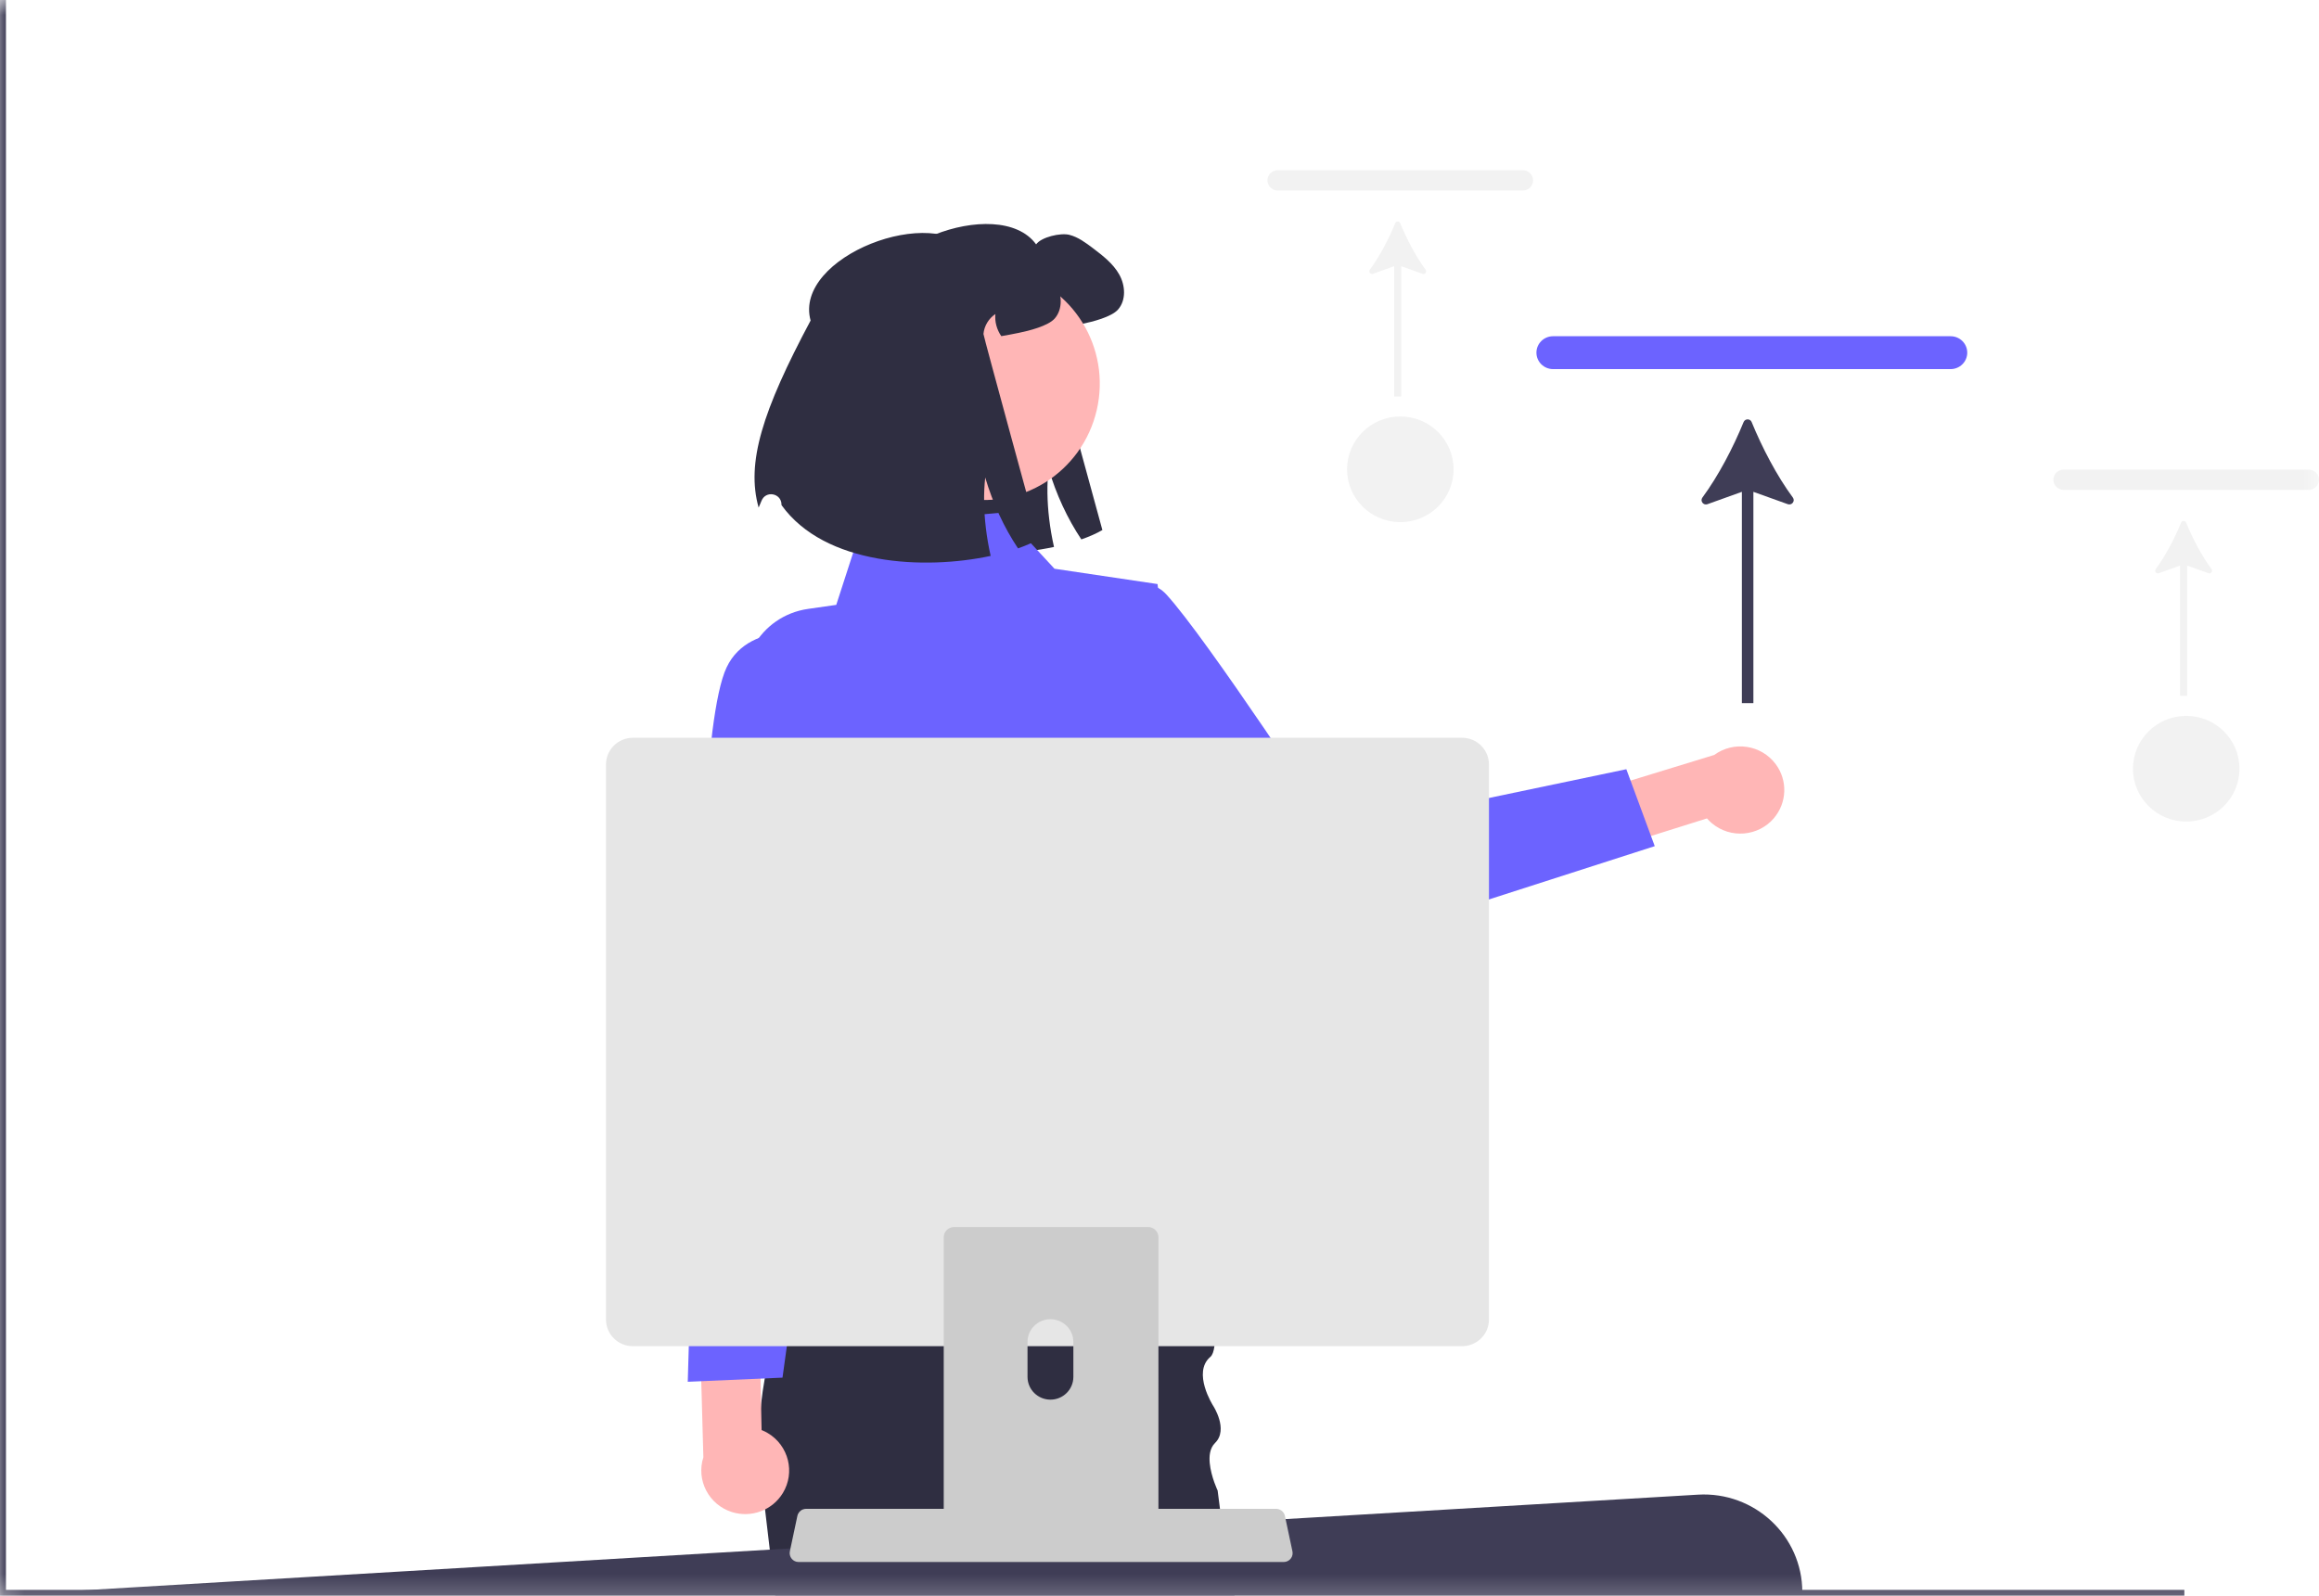 <svg xmlns="http://www.w3.org/2000/svg" xmlns:xlink="http://www.w3.org/1999/xlink" width="113" height="77.779" viewBox="0 0 113 77.779">
  <defs>
    <rect id="rect-1" width="113" height="77.779" x="0" y="0"/>
    <mask id="mask-2" maskContentUnits="userSpaceOnUse" maskUnits="userSpaceOnUse">
      <rect width="113" height="77.779" x="0" y="0" fill="black"/>
      <use fill="white" xlink:href="#rect-1"/>
    </mask>
  </defs>
  <g>
    <use fill="none" xlink:href="#rect-1"/>
    <g mask="url(#mask-2)">
      <path fill="rgb(47,46,65)" fill-rule="evenodd" d="M42.585 15.186c-.861-3.113 6.081-5.783 7.903-3.276.253-.356 1.19-.573 1.62-.464.43.109.791.383 1.144.647.485.37.987.752 1.285 1.284.3.529.346 1.251-.057 1.71-.32.365-1.263.601-1.743.698-.335.068-.617.122-.86.162-.216-.313-.326-.7-.287-1.078-.326.214-.547.582-.582.971-.007.081 2.709 9.994 2.709 9.994-.28.164-.626.317-1.025.457-.677-1.013-1.232-2.207-1.598-3.455-.084.772-.071 1.61.031 2.46.053.453.132.908.234 1.362-3.227.691-8.08.464-10.191-2.475-0-.012-.001-.024-.001-.037-.015-.55-.771-.687-.974-.174-.051.13-.098.242-.14.331-.615-2.182.181-4.708 2.532-9.117l-0-0z"/>
      <path fill="rgb(255,182,182)" fill-rule="evenodd" d="M86.443 39.874c-.763.898-2.116 1.013-3.022.255-.088-.073-.169-.154-.244-.24l-10.19 3.202-1.586-2.579 12.13-3.716c.952-.697 2.292-.496 2.995.448.588.79.553 1.877-.084 2.629h0z"/>
      <path fill="rgb(108,99,255)" fill-rule="evenodd" d="M50.357 31.872s4.512-5.036 6.478-2.897c1.966 2.139 8.098 11.514 8.098 11.514l14.315-2.997 1.384 3.749-16.254 5.226c-1.222.393-2.561-.015-3.351-1.02L50.357 31.872l-0.0 0z"/>
      <path fill="rgb(47,46,65)" fill-rule="evenodd" d="M37.756 77.606l.02.173h22.381l-.036-.173-.025-.116-.293-1.358-.057-.26-.188-1.474-.111-.858-.114-.892s-.017-.036-.045-.1c-.061-.143-.172-.422-.252-.743-.08-.319-.131-.681-.073-.991.036-.188.112-.355.245-.485.67-.656-.099-1.822-.099-1.822s-1.027-1.612-.13-2.373c.099-.083.163-.266.198-.523.057-.415.038-1.024-.028-1.734-.036-.384-.086-.797-.146-1.227-.374-2.711-1.128-5.996-1.128-5.996H41.573s-1.439 2.093-2.707 5.159l-.077.189c-.24.592-.473 1.219-.686 1.874-.185.56-.354 1.139-.502 1.734-.13.513-.242 1.038-.335 1.57-.074.415-.134.834-.181 1.257-.086.787-.122 1.581-.095 2.375.019.578.071 1.157.163 1.734.006.045.013.088.02.133l.105.886.272 2.304.192 1.618.013.116z"/>
      <path fill="rgb(108,99,255)" fill-rule="evenodd" d="M48.853 24.982l-6.843.605-1.261 3.894-1.375.197c-2.349.337-3.747 2.782-2.834 4.956l1.209 2.881s-1.776 5.441.405 7.727l.928 10.068-2.094 6.637 24.481.784-4.17-8.326-.124-5.169s2.665-9.344.194-12.316l-.964-8.453-5.022-.747-2.532-2.738 0-0z"/>
      <ellipse cx="47.978" cy="18.719" fill="rgb(255,182,182)" rx="5.653" ry="5.609" transform="rotate(-76.947 47.978 18.719)"/>
      <path fill="rgb(47,46,65)" fill-rule="evenodd" d="M39.499 15.623c-.861-3.113 6.081-5.783 7.903-3.276.253-.356 1.19-.573 1.62-.464.43.109.791.383 1.144.647.485.37.987.752 1.285 1.284.3.529.346 1.251-.057 1.71-.32.365-1.263.601-1.743.698-.335.068-.617.122-.86.162-.216-.313-.326-.7-.287-1.078-.326.214-.547.582-.582.971-.007.081 2.709 9.994 2.709 9.994-.28.164-.626.317-1.025.457-.677-1.013-1.232-2.207-1.598-3.455-.084.772-.071 1.61.031 2.46.053.453.132.908.234 1.362-3.227.691-8.08.464-10.191-2.475-0-.012-.001-.024-.001-.037-.015-.55-.771-.687-.974-.174-.051.13-.098.242-.14.331-.615-2.182.181-4.708 2.532-9.117l-0-0z"/>
      <path fill="rgb(63,61,86)" fill-rule="evenodd" d="M87.825 77.606H11.818L.023 77.75l82.714-4.9c2.759-.163 5.087 2.013 5.087 4.755v0z"/>
      <path fill="rgb(63,61,86)" fill-rule="evenodd" d="M106.439 77.49v.289H0V0h.291v77.49H106.439z"/>
      <path fill="rgb(108,99,255)" fill-rule="evenodd" d="M95.05 17.99H75.677c-.447 0-.81-.359-.81-.801 0-.442.364-.801.81-.801h19.373c.447 0 .81.359.81.801 0 .442-.363.801-.81.801z"/>
      <path fill="rgb(63,61,86)" fill-rule="evenodd" d="M85.356 20.573c-.072-.177-.322-.177-.395 0-.505 1.236-1.224 2.619-2.006 3.677-.125.169.047.396.246.324l1.677-.602v10.299h.561V23.972l1.677.602c.199.071.372-.155.246-.324-.782-1.057-1.501-2.441-2.007-3.677v0z"/>
      <path fill="rgb(242,242,242)" fill-rule="evenodd" d="M112.501 23.877h-11.944c-.275 0-.5-.222-.5-.494 0-.272.224-.494.5-.494h11.944c.275 0 .499.221.499.494 0 .272-.224.494-.499.494z"/>
      <path fill="rgb(242,242,242)" fill-rule="evenodd" d="M106.524 25.47c-.045-.109-.199-.109-.243 0-.311.762-.755 1.615-1.237 2.267-.077.104.029.244.152.2l1.034-.371v6.35h.346v-6.35l1.034.371c.123.044.229-.095.152-.2-.482-.652-.926-1.505-1.237-2.267h0z"/>
      <ellipse cx="106.53" cy="37.467" fill="rgb(242,242,242)" rx="2.595" ry="2.575"/>
      <path fill="rgb(242,242,242)" fill-rule="evenodd" d="M74.206 9.285H62.261c-.275 0-.5-.222-.5-.494 0-.272.224-.494.5-.494h11.944c.275 0 .499.221.499.494 0 .272-.224.494-.499.494z"/>
      <path fill="rgb(242,242,242)" fill-rule="evenodd" d="M68.229 10.878c-.045-.109-.199-.109-.243 0-.311.762-.755 1.615-1.237 2.267-.077.104.029.244.152.2l1.034-.371v6.35h.346v-6.35l1.034.371c.123.044.229-.095.152-.2-.482-.652-.926-1.505-1.237-2.267h0z"/>
      <ellipse cx="68.235" cy="22.874" fill="rgb(242,242,242)" rx="2.595" ry="2.575"/>
      <path fill="rgb(255,182,182)" fill-rule="evenodd" d="M38.145 72.774c.612-1.006.287-2.314-.727-2.922-.098-.059-.201-.11-.307-.152l-.215-10.603-2.97-.662.348 12.592c-.359 1.118.263 2.313 1.389 2.67.943.298 1.969-.083 2.482-.923l-0-0z"/>
      <path fill="rgb(108,99,255)" fill-rule="evenodd" d="M40.211 30.94s-3.64-.867-4.805 1.589c-1.165 2.456-1.264 13.144-1.264 13.144l-.629 21.675 4.617-.202 3.682-26.671-1.602-9.535z"/>
      <g>
        <path fill="rgb(204,204,204)" fill-rule="evenodd" d="M38.577 75.972c.082.102.206.161.338.16h23.638c.24-0.0.435-.194.434-.432-0-.03-.003-.059-.009-.088l-.367-1.729c-.031-.143-.133-.261-.271-.314-.049-.019-.102-.029-.154-.029H39.28c-.053-0-.105.01-.154.029-.138.052-.24.17-.271.314l-.367 1.729c-.026.127.006.259.089.36l0-0z"/>
        <path fill="rgb(230,230,230)" fill-rule="evenodd" d="M29.528 37.258v27.055c.001.718.587 1.3 1.31 1.3h40.406c.724-.001 1.31-.582 1.31-1.3V37.258c-.002-.717-.588-1.298-1.31-1.299h-40.406c-.723.001-1.309.582-1.31 1.299z"/>
        <path fill="rgb(204,204,204)" fill-rule="evenodd" d="M55.944 59.805c.051 0 .102.007.15.023.211.065.354.259.354.477V75.122H45.986V60.305c0-.276.227-.5.505-.5h9.453zm-4.764 8.414c.617.003 1.12-.491 1.123-1.104v-1.719c-.006-.603-.498-1.091-1.107-1.097-.616-.006-1.121.485-1.127 1.097v1.719c.003.608.498 1.099 1.111 1.104z"/>
      </g>
    </g>
  </g>
</svg>
